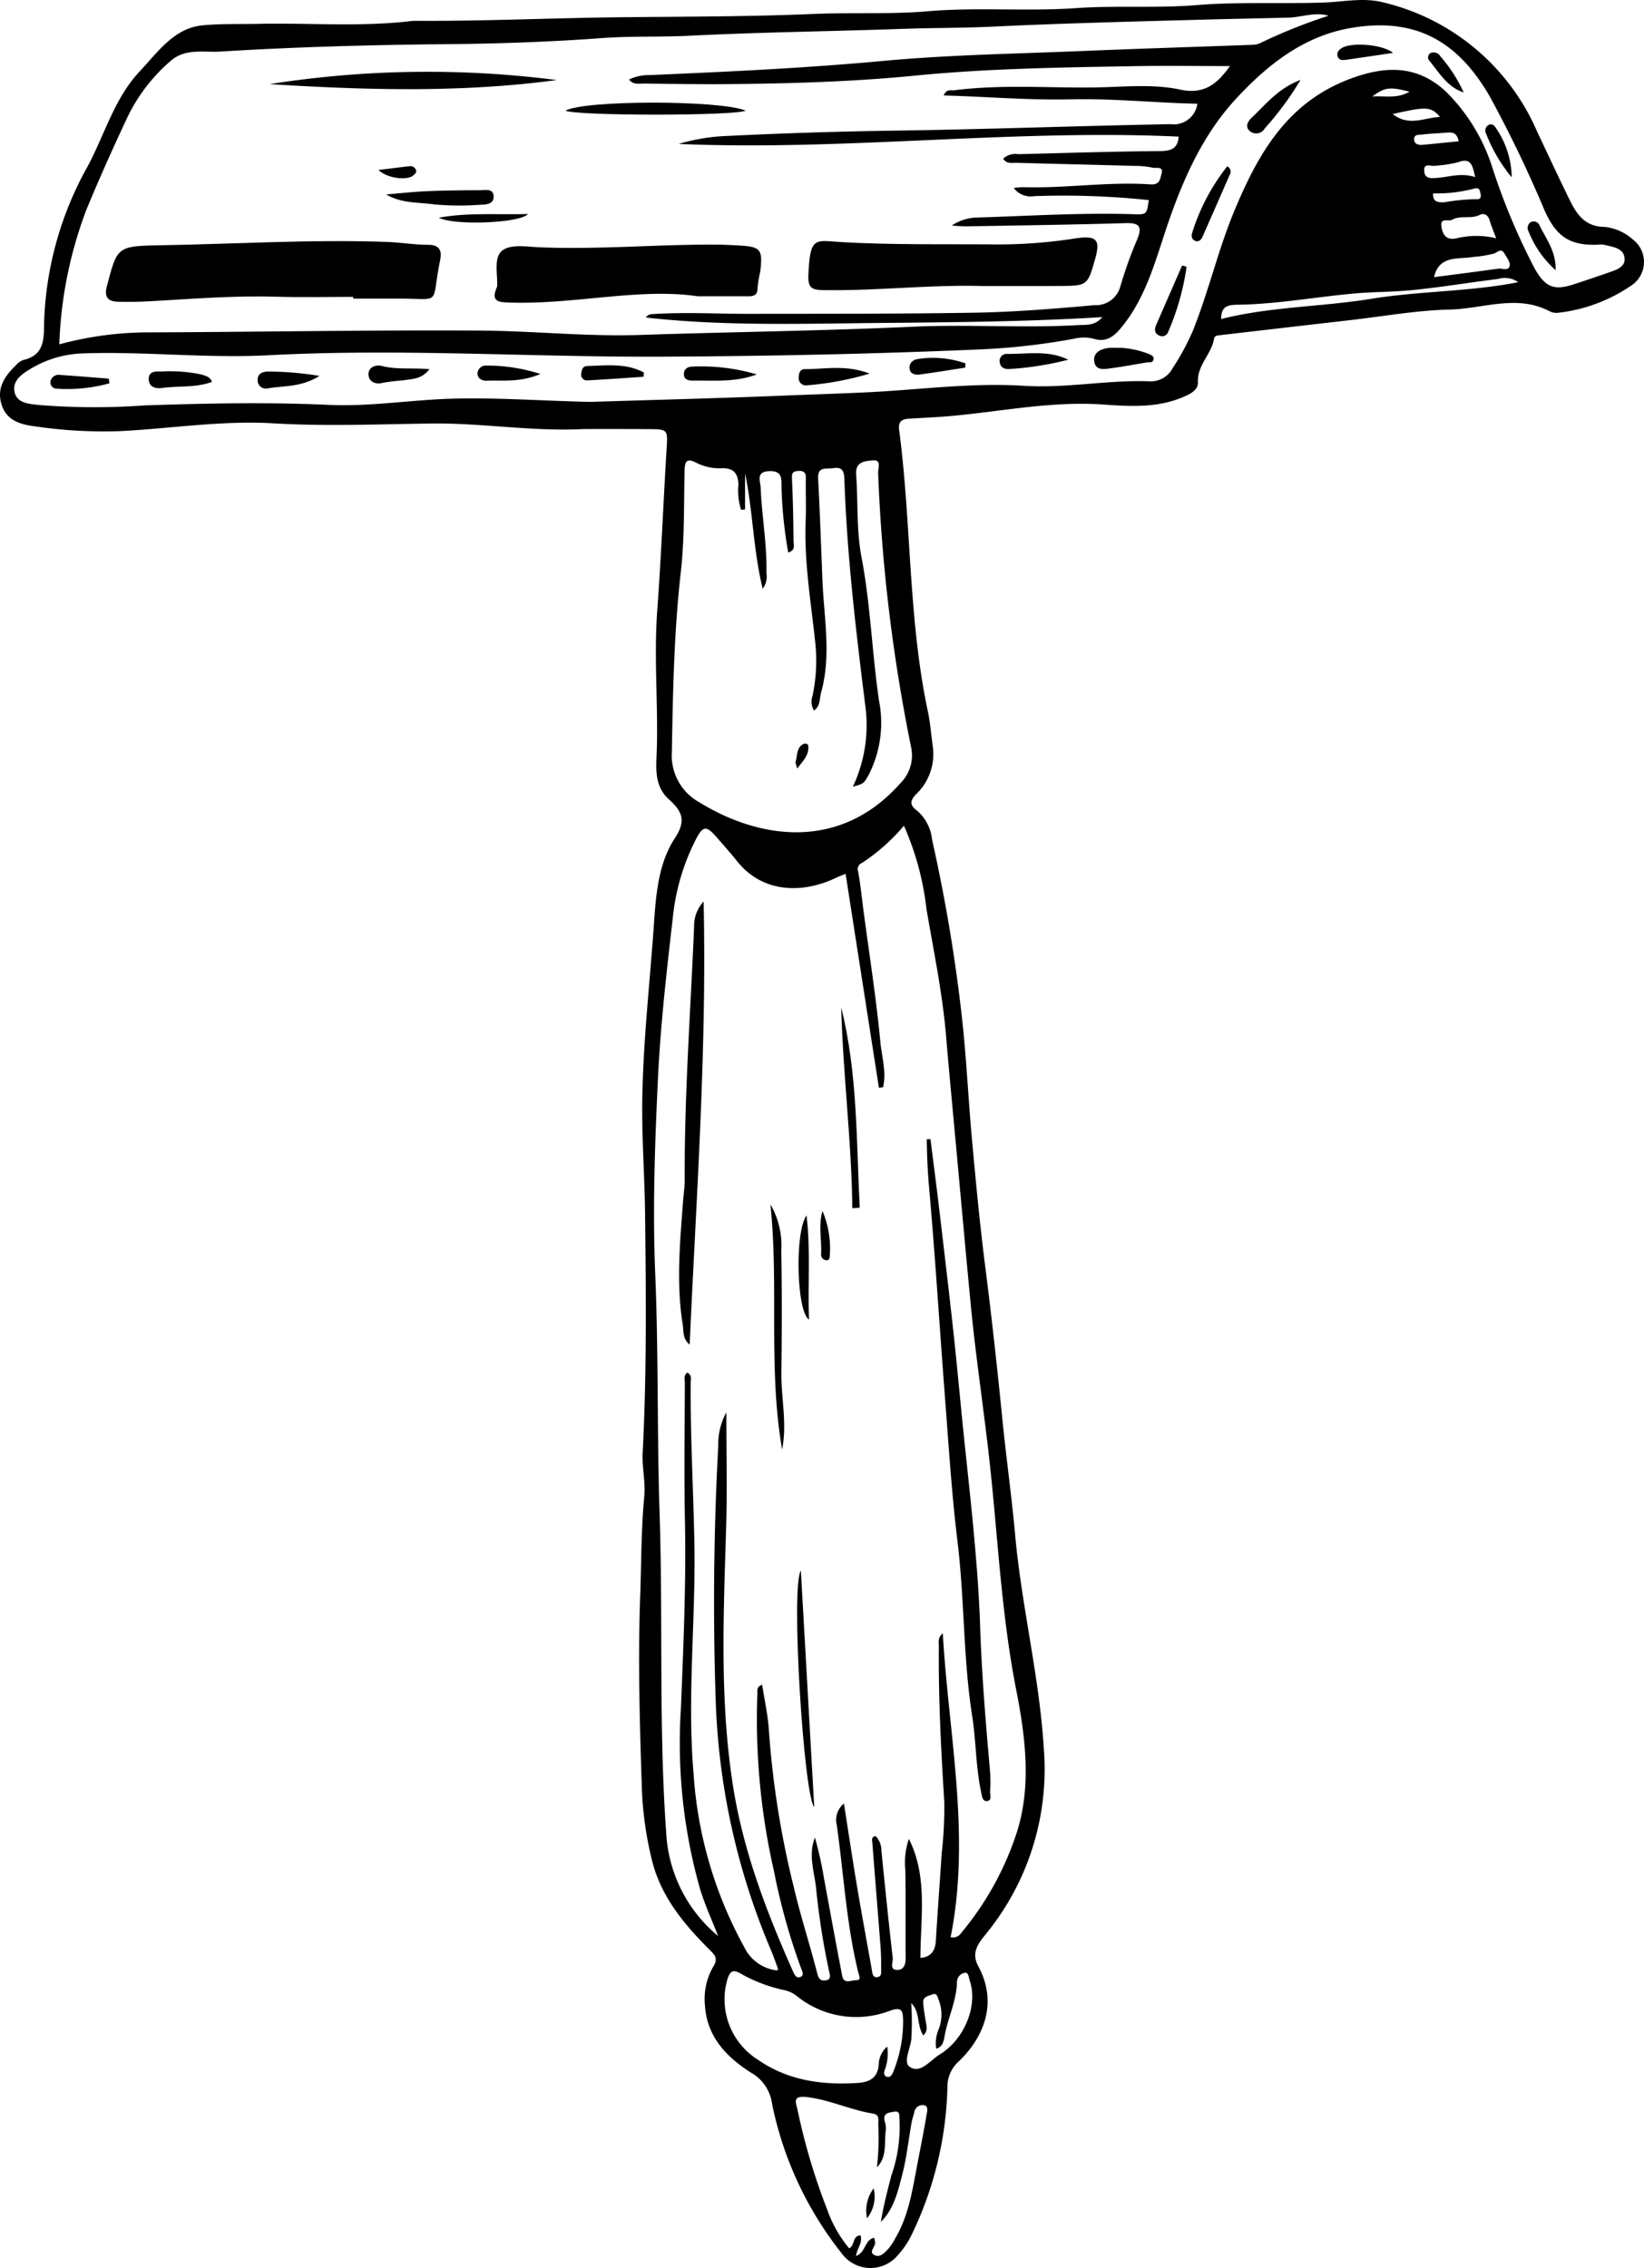 <svg xmlns="http://www.w3.org/2000/svg" viewBox="0 0 166.345 229.485">
  <g>
    <path d="M59.108,43.412c-5.3.273-10.366-.627-15.453-.559-5.348.071-10.684.3-16.038-.02-5.142-.3-10.258.522-15.388.788a47.627,47.627,0,0,1-8.833-.5C1.911,42.923.6,42.469.135,40.858c-.476-1.643.378-2.831,1.474-3.9a1.827,1.827,0,0,1,.739-.528c2.044-.473,2.1-1.924,2.11-3.665A34.461,34.461,0,0,1,8.9,16.778c1.705-3.209,2.685-6.844,5.237-9.557,1.813-1.928,3.461-4.367,6.325-4.652,1.87-.186,3.818-.115,5.728-.156,5.122-.11,10.255.327,15.368-.279a5.194,5.194,0,0,1,.611-.025c7.129.037,14.25-.31,21.378-.373,6.258-.056,12.527-.059,18.776-.324,3.868-.164,7.744.053,11.589-.275,4.99-.424,9.986.035,14.956-.314,4.073-.286,8.152.026,12.2-.306C125.4.163,129.716.41,134.037.253c1.964-.072,3.9-.52,5.893-.018a22.665,22.665,0,0,1,15.58,13.032c1.108,2.346,2.2,4.7,3.345,7.027.713,1.455,1.584,2.66,3.506,2.665a5.112,5.112,0,0,1,2.863,1.279,2.856,2.856,0,0,1-.078,4.594,16.352,16.352,0,0,1-7.5,2.818,1.516,1.516,0,0,1-.884-.172c-3.318-1.715-6.711-.233-10.05-.156-3.371.078-6.73.686-10.094,1.072q-6.623.759-13.244,1.531c-.262.03-.485.059-.542.391-.264,1.549-1.711,2.623-1.623,4.377.041.833-.926,1.253-1.7,1.566-2.538,1.023-5.223.863-7.827.677-5.12-.366-10.1.648-15.135,1.129-1.52.145-3.048.206-4.572.3-.715.042-1.109.284-1,1.121,1.254,9.481.914,19.125,2.916,28.533.242,1.139.323,2.311.483,3.467a5.591,5.591,0,0,1-1.654,4.854c-.643.661-.716,1.126.081,1.695a4.477,4.477,0,0,1,1.508,2.922,167.018,167.018,0,0,1,3.022,17.988c.461,4.142.645,8.314,1.026,12.466.389,4.246.788,8.5,1.329,12.723.657,5.142,1.221,10.291,1.734,15.448.386,3.891.937,7.766,1.288,11.659.666,7.391,2.514,14.618,2.933,22.042a26.323,26.323,0,0,1-5.931,18.467c-.809,1.014-1.444,1.867-.712,3.229,1.933,3.592.657,7.08-2.02,9.637a3.444,3.444,0,0,0-1.117,2.638,36.208,36.208,0,0,1-3.687,15.014,8.642,8.642,0,0,1-1.291,1.883,3.609,3.609,0,0,1-5.761-.2,35.738,35.738,0,0,1-7-15.063,4.251,4.251,0,0,0-2.158-3.177c-2.45-1.578-4.431-3.6-4.635-6.785A6.5,6.5,0,0,1,72.17,199c.474-.764.234-1.115-.3-1.641-2.585-2.568-4.921-5.343-5.86-8.958a35.668,35.668,0,0,1-1.078-7.833c-.21-6.368-.383-12.744-.154-19.1.121-3.345.093-6.707.412-10.053.138-1.452-.239-2.948-.163-4.412.417-8.039.335-16.083.245-24.125-.044-3.869-.342-7.735-.284-11.611.092-6.04.79-12.036,1.2-18.052.2-2.957.5-5.98,2.108-8.421,1.224-1.86.621-2.791-.621-3.916-1.547-1.4-1.268-3.312-1.218-5.023.138-4.685-.3-9.364.043-14.052.4-5.428.612-10.87.945-16.3.126-2.072.176-2.074-1.957-2.081C63.3,43.407,61.112,43.412,59.108,43.412ZM72.661,195.9c-.618-1.593-1.341-3.154-1.835-4.784a54.176,54.176,0,0,1-1.935-18.152c.26-6.358.539-12.729.413-19.105-.092-4.638-.022-9.28-.009-13.92,0-.348-.157-.785.256-1.048.473.257.34.655.337.975-.052,5.5.283,11,.375,16.5.127,7.693-.744,15.377-.088,23.065A42.018,42.018,0,0,0,75.3,197.012a4.213,4.213,0,0,0,3.327,2.371c.051-.069.112-.12.1-.145-.242-.66-.47-1.328-.744-1.975a70.311,70.311,0,0,1-5.57-25.317q-.425-12.829.263-25.683a6.7,6.7,0,0,1,.818-3.351c0,4.072.09,7.791-.018,11.5-.254,8.74-.678,17.47.672,26.177,1.032,6.659,3.4,12.85,6.117,18.95.18.4.37.656.751.486.35-.156.176-.513.063-.8a64.127,64.127,0,0,1-2.762-9.868,68.97,68.97,0,0,1-1.684-17.938c.014-.33-.114-.738.485-.949.24,1.592.6,3.147.688,4.717a92.423,92.423,0,0,0,2.514,15.774c.689,2.933,1.623,5.807,2.374,8.727.151.587.353.775.9.689.448-.071.411-.425.343-.7a75.608,75.608,0,0,1-1.38-8.791c-.206-1.616-.774-3.274-.1-4.947A36.008,36.008,0,0,1,83.362,190c.613,3.31,1.217,6.622,1.855,9.927.167.866.886.446,1.37.444.614,0,.357-.391.27-.742-1.222-4.911-1.478-9.965-2.19-14.952a2.138,2.138,0,0,1,.724-2.184c.467,2.964.88,5.731,1.344,8.49.484,2.875,1.022,5.742,1.527,8.614.05.286.146.475.463.464s.437-.228.434-.5c-.006-.814.007-1.63-.054-2.44-.269-3.538-.566-7.074-.833-10.612-.019-.247-.168-.637.325-.721a2.072,2.072,0,0,1,.587,1.48c.361,3.622.735,7.243,1.145,10.859.046.413-.364,1.172.421,1.2.743.024.895-.6.888-1.294-.03-2.956.025-5.914-.037-8.869a7.3,7.3,0,0,1,.364-3.094c1.932,3.847,1.173,7.979,1.167,12.049,1.128-.123,1.5-.764,1.562-1.761.175-2.946.4-5.889.59-8.834a41.325,41.325,0,0,0,.262-5.179c-.322-5.234-.6-10.466-.549-15.711,0-.457-.132-.964.4-1.353.582,10.256,2.853,20.438.789,30.734a.986.986,0,0,0,1.07-.425,30.671,30.671,0,0,0,5.61-10.119c1.524-4.718.891-9.733-.044-14.488-1.439-7.317-1.816-14.724-2.588-22.1-.593-5.656-1.475-11.272-2.018-16.939-.587-6.12-1.131-12.244-1.7-18.366-.266-2.884-.541-5.767-.781-8.654-.361-4.359-1.254-8.637-1.991-12.937a28.728,28.728,0,0,0-2.282-8.435,19.615,19.615,0,0,1-4.259,3.775.661.661,0,0,0-.38.833c.249,1.34.377,2.7.557,4.054.586,4.411,1.281,8.811,1.7,13.236.143,1.491.63,3.037.272,4.564l-.422.048c-1.12-7.192-2.239-14.384-3.369-21.643-.464.19-.7.271-.931.382-3.206,1.568-7.383,1.707-10.07-1.685-.661-.835-1.379-1.625-2.077-2.431-1-1.149-1.347-1.122-2.033.174a22.224,22.224,0,0,0-2.364,7.92c-.622,5.422-1.25,10.856-1.51,16.3-.315,6.612-.551,13.256-.276,19.863.336,8.1.177,16.2.442,24.3.359,10.94-.117,21.905.712,32.836A14.567,14.567,0,0,0,72.661,195.9ZM134.429,1.592c-1.391-.409-2.715.157-4.067.192-2.945.076-5.895.129-8.837.21-7.015.191-14.028.365-21.038.7-3.046.145-6.1.118-9.145.226-7.163.254-14.334.334-21.5.693-2.994.15-5.987.022-8.993.244-5.162.382-10.355.562-15.527.611-7.685.072-15.36.275-23.024.75-1.637.1-3.487-.343-4.957.881a17.515,17.515,0,0,0-4.619,6.136c-1.4,2.982-2.745,5.992-4,9.037A42.385,42.385,0,0,0,6,34.844a34.5,34.5,0,0,1,9.222-1.212c11.112-.045,22.224-.247,33.334-.182,5.4.032,10.791.622,16.194.442,9.215-.306,18.436-.411,27.649-.834,5.548-.254,11.114.154,16.668-.161.806-.046,1.714.1,2.467-.81-7.875.487-15.586.521-23.3.6-7.636.078-15.269.3-22.879-.558a.716.716,0,0,1,.573-.34c3.3-.223,6.595-.029,9.893-.033,7.543-.011,15.086.007,22.63-.112,4.124-.065,8.189-.4,12.274-.765a2.567,2.567,0,0,0,2.65-1.951,43.048,43.048,0,0,1,1.682-4.688c.551-1.321.237-1.706-1.194-1.663-5.34.162-10.682.231-16.024.326-.515.009-1.031-.049-1.546-.075a4.778,4.778,0,0,1,2.708-.819c5.244-.166,10.485-.5,15.736-.332,1.3.04,1.3,0,1.5-1.43a82.633,82.633,0,0,0-11.592-.4,2.141,2.141,0,0,1-2.068-.819,7.224,7.224,0,0,1,.864-.09c4.332.142,8.648-.575,12.977-.28.963.065.974-.6,1.111-1.082.226-.8-.553-.523-.9-.608a8,8,0,0,0-1.667-.177c-4.023-.112-8.047-.205-12.07-.316-.486-.014-1.042.146-1.393-.422a1.84,1.84,0,0,1,1.538-.452c4.786-.119,9.57-.274,14.356-.313,1.166-.01,1.793-.308,1.862-1.465-16.881-.776-33.7,1.462-50.584.742a19.761,19.761,0,0,1,4.879-.808q8.452-.414,16.916-.537c9.319-.133,18.636-.481,27.955-.657a2.416,2.416,0,0,0,2.733-2.066c-4.307-.094-8.545-.544-12.815-.445s-8.5-.276-12.855-.392c.3-.7.716-.479,1.038-.521,4.721-.609,9.465-.231,14.2-.291,2.9-.037,5.861-.388,8.7.22,2.609.559,3.864-.792,5.034-2.38-3.271,0-6.568-.049-9.863.01-7.33.13-14.67.232-21.967.951-6.445.635-12.894.817-19.356.863-2.7.019-5.4-.028-8.1-.054-.533,0-1.118.14-1.524-.412A4.584,4.584,0,0,1,65.72,7.6c7.922-.343,15.836-.71,23.74-1.444,6.632-.615,13.314-.712,19.975-.992,5.752-.241,11.507-.414,17.261-.628a1.987,1.987,0,0,0,.867-.2A54.1,54.1,0,0,1,134.429,1.592ZM59.723,40.666c6.288-.2,13.06-.366,19.828-.646,2.9-.119,5.807-.2,8.7-.351,5.12-.273,10.221-.958,15.365-.631,4.226.269,8.408-.6,12.625-.458a2.479,2.479,0,0,0,2.385-1.288,24.423,24.423,0,0,0,2.084-3.852c1.6-4,2.557-8.22,4.228-12.211,2.411-5.757,5.321-10.854,11.635-13.238,3.6-1.36,6.819-1.423,9.711,1.26a18.785,18.785,0,0,1,4.638,7.46,65.429,65.429,0,0,0,4.389,10.513c1.059,1.823,1.92,2.2,3.889,1.557q1.74-.566,3.469-1.169c.766-.269,1.787-.543,1.711-1.468-.088-1.081-1.242-1.16-2.111-1.382a2.222,2.222,0,0,0-.61,0c-2.815.1-4.183-.809-5.376-3.471a124.914,124.914,0,0,0-5.553-11.545c-3.209-5.55-7.481-8.055-14.09-6.906-4.777.831-8.435,3.754-11.592,7.171-3.251,3.518-5.227,7.865-6.789,12.368-1.263,3.644-2.166,7.448-4.631,10.55-.731.92-1.541,1.812-3.011,1.336a4.136,4.136,0,0,0-1.965.015,68.478,68.478,0,0,1-10.111,1.1c-10.485.447-20.981.657-31.478.709-13.294.066-26.579-.85-39.882-.144-6.2.33-12.423-.393-18.641-.191a10.906,10.906,0,0,0-5.193,1.419c-.96.556-2.136,1.256-1.874,2.491.255,1.2,1.576,1.209,2.648,1.332a71.12,71.12,0,0,0,10.526.025c6.209-.21,12.424-.338,18.638-.053,3.928.18,7.821-.433,11.734-.6C49.764,40.175,54.5,40.552,59.723,40.666ZM75.385,51.539l-.4.051a6.457,6.457,0,0,1-.267-2.584c-.055-1.181-.547-1.648-1.674-1.628a5.146,5.146,0,0,1-2.518-.518c-1.1-.586-1.239-.152-1.261.86-.073,3.412,0,6.847-.385,10.227-.684,6.038-.792,12.084-.9,18.143a5.4,5.4,0,0,0,2.743,5.07c6.326,3.9,14.38,4.851,20.354-1.88a3.969,3.969,0,0,0,1.1-3.73,171.61,171.61,0,0,1-3.324-27.708c-.017-.444.361-1.338-.505-1.259-.735.068-1.817.075-1.72,1.429.2,2.791.021,5.646.542,8.37.917,4.8,1.06,9.68,1.769,14.5a11.568,11.568,0,0,1-.991,7.42c-.533.971-.508.988-1.653,1.3a14.612,14.612,0,0,0,1.257-8.2c-.95-7.616-1.856-15.237-2.116-22.916-.028-.825-.218-1.263-1.131-1.113-.688.113-1.594-.235-1.524,1.067.185,3.458.3,6.919.441,10.379.154,3.74.905,7.482-.133,11.218-.179.642-.055,1.369-.721,1.865a1.74,1.74,0,0,1-.152-1.5,17.22,17.22,0,0,0,.286-5.278c-.435-4.146-1.155-8.27-.981-12.468.059-1.426-.012-2.856.017-4.284.013-.645-.285-.759-.842-.712s-.584.314-.561.812c.1,2.086.136,4.176.157,6.265,0,.39.236.941-.539,1.166a44.586,44.586,0,0,1-.675-6.507c-.016-.847.159-1.782-1.254-1.724-1.378.056-.885,1.026-.86,1.646.116,2.9.655,5.766.585,8.677a1.986,1.986,0,0,1-.377,1.569c-.952-3.838-.98-7.8-1.783-11.655ZM89.776,207.09a4.949,4.949,0,0,1-.194,2.212c-.15.281-.2.691.088.813.4.173.6-.17.743-.545a13.6,13.6,0,0,0,.967-5.189c-.029-.946-.156-1.313-1.261-.948a9.545,9.545,0,0,1-9.484-1.452,3.05,3.05,0,0,0-1.216-.594,15.547,15.547,0,0,1-4.5-1.7c-.781-.445-1.029-.211-1.287.489a7.222,7.222,0,0,0,3.041,8.231c3.054,2.122,6.5,2.588,10.1,2.359,1.172-.074,2.065-.488,2.144-1.917A2.393,2.393,0,0,1,89.776,207.09Zm-3.159,21.187c1-.367.852-1.633,1.832-1.845a3.545,3.545,0,0,1,.1.49c.021.442-.722.979-.02,1.286.559.245,1.031-.313,1.405-.719a5.859,5.859,0,0,0,.663-1.018c1.388-2.361,1.746-5.027,2.254-7.648.315-1.626.635-3.252.912-4.886.052-.305.194-.82-.24-.911a.831.831,0,0,0-1.006.689c-.081.342-.212.673-.273,1.018-.318,1.783-.505,3.6-.96,5.345-.438,1.678-.828,3.435-2.154,4.741.258-1.593.657-3.132,1.056-4.671a14.85,14.85,0,0,0,.827-5.657c-.047-.365.121-.934-.558-.811-.456.083-1.089.087-.964.864a3.04,3.04,0,0,1,.152.895c-.214,1.3.179,2.76-.915,3.865a26.143,26.143,0,0,0,.138-4.382c0-.425.149-.948-.545-1.059-2.221-.357-4.263-1.346-6.536-1.651-1.677-.225-1.256.486-1.081,1.309a63.518,63.518,0,0,0,2.986,10.034A12.648,12.648,0,0,0,85.92,227.5c.6-.309.3-1.265,1.151-1.313C87.306,226.945,86.724,227.455,86.617,228.277ZM92.2,202.689a28.287,28.287,0,0,1,.015,3.564c-.064,1-.876,2.411-.165,2.886,1.1.735,2.064-.668,3.013-1.241,2.546-1.538,3.905-4.993,3.066-7.452-.112-.328-.109-.879-.5-.83a.963.963,0,0,0-.8.965c-.045,1.886-.916,3.585-1.246,5.409-.09.494-.166,1.108-.849,1.311a3.588,3.588,0,0,1,.182-1.817,4.072,4.072,0,0,0,.07-3.1c-.135-.3-.151-.777-.674-.568-.387.155-.938.212-.9.812s.143,1.2.235,1.8c.078.5.3,1.029-.224,1.53C92.731,204.887,93.132,203.592,92.2,202.689ZM123.558,32.281c5.048-1.268,10.177-1.227,15.189-2.045,4.928-.8,9.965-.711,14.874-1.682a2.358,2.358,0,0,0-2.053-.325c-3,.362-5.985.882-9.005,1.155-1.823.165-3.646.148-5.461.308-3.968.351-7.9,1.091-11.894,1.143C124.2,30.848,123.565,31,123.558,32.281Zm21.54-4.236c2.153-.282,4.335-.556,6.513-.862.4-.056,1.05.3,1.147-.322.058-.369-.316-.821-.535-1.214-.328-.585-.729-.111-1.043.007a11.584,11.584,0,0,1-2.072.34C147.589,26.271,145.631,25.762,145.1,28.045Zm6.291-3.931c-.277-.748-.5-1.254-.65-1.783-.157-.565-.555-.815-1.017-.584-.9.45-1.925,0-2.8.494-.384.216-1.257-.31-1.063.761.161.885.588,1.323,1.523,1.11A8.463,8.463,0,0,1,151.389,24.114Zm-2.126-6.2c-.276-1.145-.38-2.018-1.754-1.489a13.781,13.781,0,0,1-2.364.353c-.379.072-1.1-.354-1.037.536.06.8.683.727,1.24.691C146.58,17.931,147.789,17.447,149.263,17.918ZM147.59,14.3c-.157-.852-.6-.933-1.161-.883-.851.076-1.708.095-2.556.2-.3.036-.8-.042-.789.464.014.532.46.609.885.572C145.156,14.543,146.342,14.418,147.59,14.3Zm-2.584,5.273c-.04.88.494.908,1.092.9a21.329,21.329,0,0,1,3.271-.319c.4.053.519-.166.436-.551-.08-.367-.1-.654-.655-.518A14.806,14.806,0,0,1,145.006,19.568Zm.7-7.733c-.911-1.059-1.34-1.084-4.784-.3C142.557,12.841,144.125,11.891,145.708,11.835ZM142.613,9.28c-1.989-.518-2.5-.451-3.765.485C140.131,9.67,141.36,10.02,142.613,9.28Z"/>
    <path d="M94.148,115.266c.281,2.233.575,4.464.84,6.7.5,4.211,1,8.421,1.462,12.636.359,3.267.654,6.542.986,9.812.383,3.772.815,7.539,1.153,11.315.257,2.883.481,5.774.577,8.666.163,4.923.562,9.825,1,14.727a15.58,15.58,0,0,1,.017,2.139c-.017.356.231.968-.359.981-.44.009-.471-.541-.559-.956-.537-2.53-.5-5.126-.9-7.671-.911-5.821-.767-11.728-1.475-17.572-.6-4.918-.905-9.872-1.287-14.814-.539-6.981-.964-13.971-1.585-20.943-.149-1.678-.226-3.335-.244-5.005Z"/>
    <path d="M69.782,136.053c-.743-.594-.6-1.4-.7-2.017-.677-4.2-.273-8.418.043-12.627.049-.657.16-1.313.157-1.97-.041-8.558.587-17.092.949-25.635a3.606,3.606,0,0,1,.964-2.581C71.526,106.393,70.449,121.126,69.782,136.053Z"/>
    <path d="M79.136,146.663c-1.427-8.206-.316-16.541-1.184-24.8a8.262,8.262,0,0,1,1.1,4.674c.073,4.125.059,8.253.011,12.379C79.035,141.5,79.661,144.056,79.136,146.663Z"/>
    <path d="M81.034,158.925c.447,7.9.893,15.807,1.353,23.936C81.324,181.687,79.988,160.475,81.034,158.925Z"/>
    <path d="M85.117,101.94c1.669,6.677,1.523,13.485,1.874,20.259l-.749.055C86.169,115.46,85.294,108.728,85.117,101.94Z"/>
    <path d="M81.607,122.984c.436,3.631.1,7.05.253,10.546C80.606,132.761,80.384,124.7,81.607,122.984Z"/>
    <path d="M83.224,122.534a9.848,9.848,0,0,1,.732,4.6c-.014.206-.077.411-.336.383a.562.562,0,0,1-.537-.613C83.155,125.452,82.79,124,83.224,122.534Z"/>
    <path d="M35.736,30.038c-2.6,0-5.2.064-7.791-.015-4.231-.128-8.439.217-12.653.453-1.118.063-2.242.092-3.361.056-.983-.031-1.416-.439-1.119-1.563,1.019-3.859.981-4.078,5.052-4.143,7.746-.125,15.487-.617,23.236-.349,1.414.048,2.824.3,4.253.295.9,0,1.408.405,1.2,1.443-1.009,4.92.345,3.952-4.541,4-1.423.013-2.847,0-4.27,0Z"/>
    <path d="M70.606,29.979c-5.9-.866-12.385.828-18.941.64-1.262-.036-2.04-.088-1.371-1.6a.442.442,0,0,0,.011-.151c.044-1.252-.389-2.924.606-3.581.906-.6,2.457-.313,3.717-.262,5.851.236,11.688-.283,17.533-.274.814,0,1.628.038,2.441.08,2.389.124,2.594.358,2.319,2.674a12.538,12.538,0,0,0-.271,1.634c.013.733-.378.843-.95.841C74.227,29.976,72.754,29.979,70.606,29.979Z"/>
    <path d="M99.509,28.943c-5.4-.157-10.782.5-16.182.413-1.133-.018-1.588-.187-1.533-1.5.172-4.025.66-3.509,3.429-3.355,5.244.291,10.483.186,15.724.234a50.775,50.775,0,0,0,7.895-.617c2.092-.308,2.523.119,1.978,2.046-.778,2.745-.778,2.755-3.674,2.771C104.6,28.954,102.054,28.943,99.509,28.943Z"/>
    <path d="M27.279,8.513A102.786,102.786,0,0,1,56.335,8.1C46.666,9.4,36.975,9.117,27.279,8.513Z"/>
    <path d="M57.218,11.2c1.852-1.081,15.639-1.087,18.224-.008C74.5,11.732,58.4,11.739,57.218,11.2Z"/>
    <path d="M39.069,19.674c1.375-.112,2.749-.267,4.126-.326,1.779-.077,3.56-.095,5.34-.1.564,0,1.425-.223,1.413.68-.01.774-.846.777-1.419.794a27.541,27.541,0,0,1-4.579-.039C42.334,20.457,40.647,20.6,39.069,19.674Z"/>
    <path d="M44.4,22.028c2.947-.545,5.914-.28,9.03-.373C52.635,22.591,45.906,22.848,44.4,22.028Z"/>
    <path d="M38.3,17.2c1.126-.138,2.141-.271,3.158-.383a.58.58,0,0,1,.615.348c.124.283-.088.452-.286.608C41.13,18.289,39.124,18.028,38.3,17.2Z"/>
    <path d="M113.443,35.2a9.046,9.046,0,0,1,2.753.6c.249.106.621.223.507.618-.089.308-.409.215-.649.254-1.187.192-2.368.42-3.558.58-.684.092-1.607.3-1.77-.635-.158-.9.6-1.31,1.441-1.407C112.468,35.175,112.777,35.2,113.443,35.2Z"/>
    <path d="M131.592,8.084A31.443,31.443,0,0,1,127.968,13a1,1,0,0,1-1.477.294c-.562-.472-.241-1.01.2-1.426C128.1,10.542,129.313,8.953,131.592,8.084Z"/>
    <path d="M76.574,37.884c-2.124.815-4.3.6-6.463.627-.425,0-.866-.067-.908-.58-.048-.565.358-.838.863-.838A19.9,19.9,0,0,1,76.574,37.884Z"/>
    <path d="M21.446,38.642c-1.656.613-3.385.384-5.059.618-.594.083-1.311-.06-1.339-.875-.026-.767.582-.821,1.18-.789a15.636,15.636,0,0,1,4.063.277C20.776,38.027,21.251,38.089,21.446,38.642Z"/>
    <path d="M108.088,36.4a31.759,31.759,0,0,1-5.967.94c-.541.025-.915-.182-.97-.718a.709.709,0,0,1,.725-.813C103.956,35.839,106.082,35.4,108.088,36.4Z"/>
    <path d="M87.993,37.8a30.446,30.446,0,0,1-6.359,1.19.727.727,0,0,1-.821-.729c0-.4.087-.91.612-.909C83.474,37.36,85.558,36.88,87.993,37.8Z"/>
    <path d="M124.175,16.831a.6.6,0,0,1,.236.887q-1.355,3.111-2.726,6.214c-.128.289-.344.562-.693.459-.419-.123-.476-.5-.356-.861A20.826,20.826,0,0,1,124.175,16.831Z"/>
    <path d="M120.062,26.992a25.357,25.357,0,0,1-1.843,6.54.651.651,0,0,1-.98.391c-.45-.234-.434-.63-.254-1.043q1.313-3.008,2.624-6.016Z"/>
    <path d="M65.119,38.124c-1.891.126-3.781.271-5.674.364a.573.573,0,0,1-.634-.674c.038-.373.143-.765.579-.777,1.951-.051,3.938-.327,5.758.656Z"/>
    <path d="M32.33,38.037c-1.927,1.2-3.7.97-5.347,1.28a.827.827,0,0,1-.913-.845c-.022-.622.411-.839,1-.877A32.725,32.725,0,0,1,32.33,38.037Z"/>
    <path d="M43.457,37.357c-.823,1.058-1.787.966-2.615,1.126a20.508,20.508,0,0,0-2.093.248c-.7.207-1.452-.063-1.464-.867-.01-.721.75-.99,1.361-.832C40.135,37.419,41.657,37.2,43.457,37.357Z"/>
    <path d="M54.677,37.842c-2.058.873-3.742.617-5.4.679-.567.021-.963-.266-.96-.739a.843.843,0,0,1,.94-.792A17.6,17.6,0,0,1,54.677,37.842Z"/>
    <path d="M11.077,38.785a15.956,15.956,0,0,1-5.383.542.632.632,0,0,1-.581-.76.831.831,0,0,1,.931-.632c1.654.11,3.307.25,4.96.379Z"/>
    <path d="M97.669,37.2c-1.521.233-3.039.483-4.564.691-.464.064-1.006-.021-1.069-.585-.065-.582.346-.934.927-.99a9.881,9.881,0,0,1,4.725.454Z"/>
    <path d="M140.957,5.347c-1.68.25-3.246.491-4.815.711-.36.05-.742.021-.817-.454-.053-.332.132-.54.414-.728C136.677,4.25,139.857,4.462,140.957,5.347Z"/>
    <path d="M157.406,27.341a10.233,10.233,0,0,1-2.715-3.863.75.75,0,0,1,.145-.973.642.642,0,0,1,.918.253C156.4,24.135,157.449,25.369,157.406,27.341Z"/>
    <path d="M152.96,17.941a15.734,15.734,0,0,1-2.573-4.372.659.659,0,0,1,.241-.93c.342-.175.6.076.751.341A9.019,9.019,0,0,1,152.96,17.941Z"/>
    <path d="M148.1,9.358c-1.678-.557-2.489-2.033-3.515-3.267a.506.506,0,0,1,.242-.759.817.817,0,0,1,.917.366A14.953,14.953,0,0,1,148.1,9.358Z"/>
    <path d="M80.666,77.763c-.115-.42-.207-.564-.173-.665.218-.629.058-1.437.805-1.82.193-.1.465-.016.487.194C81.88,76.393,81.285,76.944,80.666,77.763Z"/>
    <path d="M87.732,224.45a3.722,3.722,0,0,1,.664-3.013A3.476,3.476,0,0,1,87.732,224.45Z"/>
  </g>
</svg>
